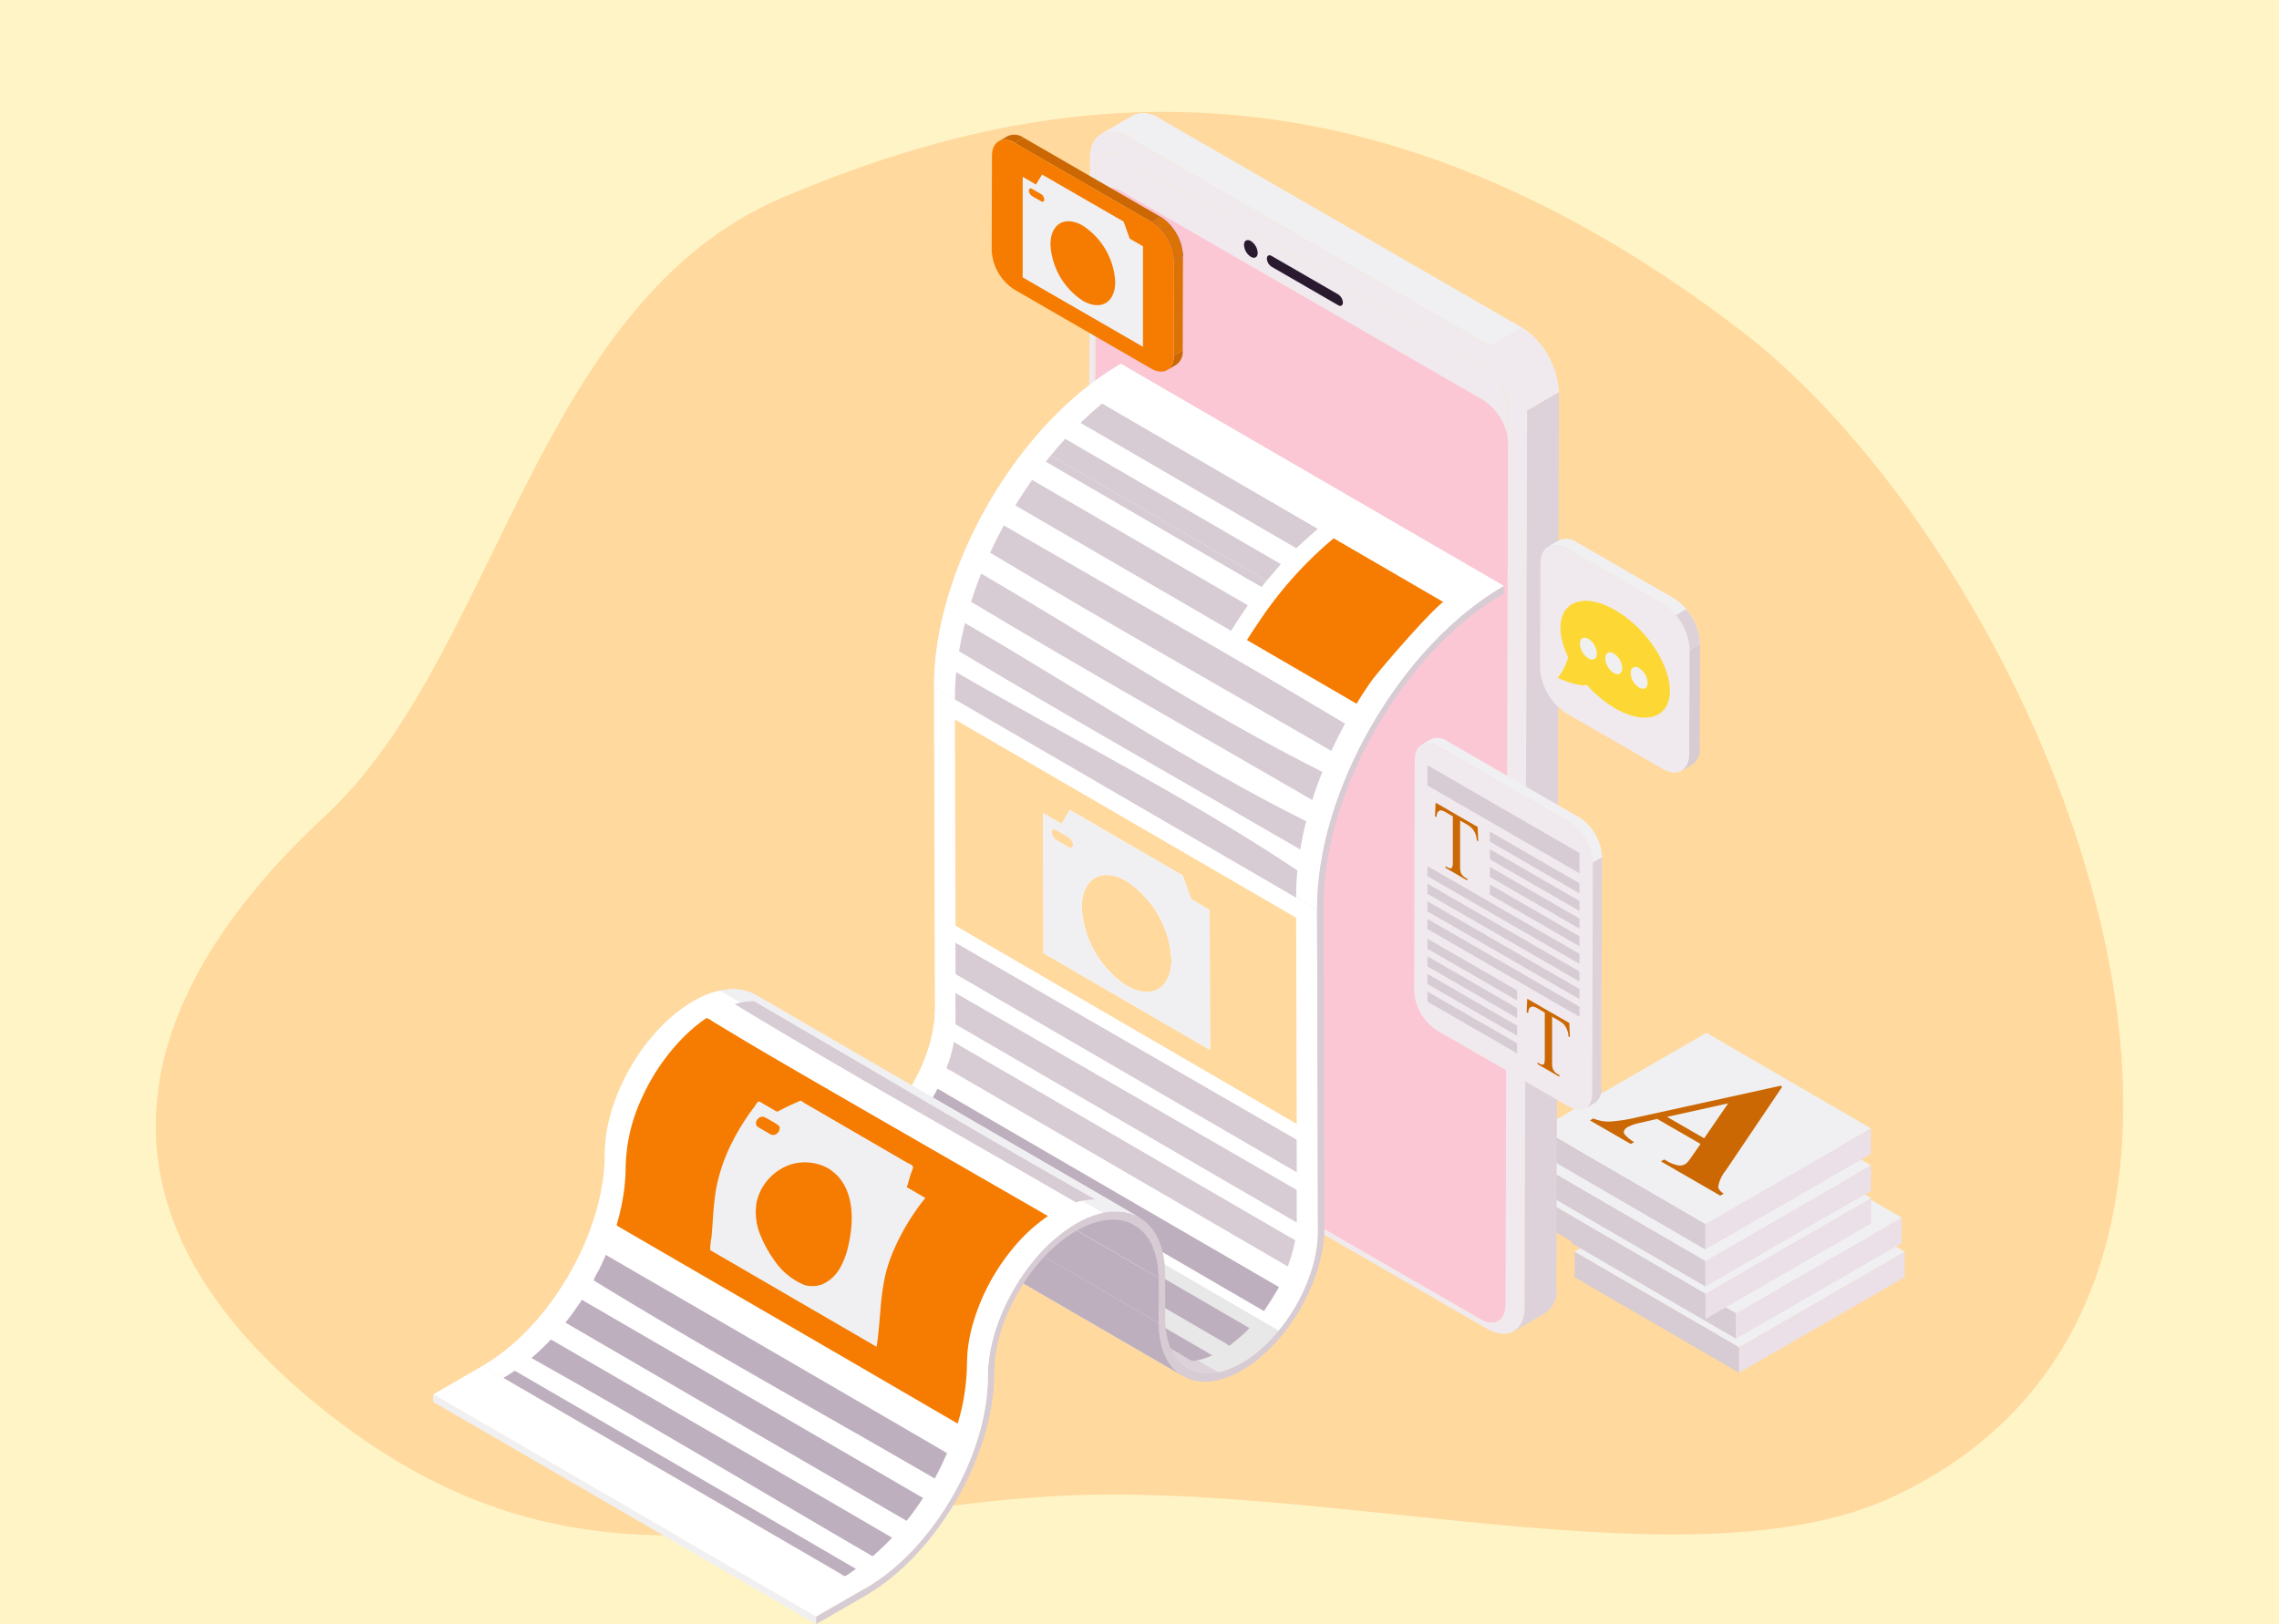 <svg xmlns="http://www.w3.org/2000/svg" xmlns:xlink="http://www.w3.org/1999/xlink" width="296" height="211" viewBox="0 0 296 211">
  <defs>
    <clipPath id="clip-path">
      <rect id="Rectángulo_38358" data-name="Rectángulo 38358" width="191.14" height="196.298" fill="none"/>
    </clipPath>
    <clipPath id="clip-path-2">
      <rect id="Rectángulo_38338" data-name="Rectángulo 38338" width="191.141" height="196.298" fill="none"/>
    </clipPath>
    <clipPath id="clip-path-3">
      <path id="Trazado_157218" data-name="Trazado 157218" d="M225.872,246.686a3.411,3.411,0,0,1-1.419,3.123L228.6,247.4a3.406,3.406,0,0,0,1.419-3.122Z" transform="translate(-224.453 -244.278)" fill="none"/>
    </clipPath>
    <clipPath id="clip-path-4">
      <rect id="Rectángulo_38339" data-name="Rectángulo 38339" width="5.563" height="5.53" fill="none"/>
    </clipPath>
    <clipPath id="clip-path-6">
      <path id="Trazado_157222" data-name="Trazado 157222" d="M144.133,0a2.518,2.518,0,0,0-1.279.329l-4.143,2.408a3.433,3.433,0,0,1,3.463.34L146.318.668A4.438,4.438,0,0,0,144.133,0Z" transform="translate(-138.711 0)" fill="none"/>
    </clipPath>
    <clipPath id="clip-path-8">
      <path id="Trazado_157224" data-name="Trazado 157224" d="M137.491,17.76,137.159,129.7a7.227,7.227,0,0,0,2.527,5.1,4.923,4.923,0,0,0,.709.5l47.044,27.161c1.252.723,2.341.535,2.884-.349a2.828,2.828,0,0,0,.371-1.507l.329-111.945a5.352,5.352,0,0,0-.214-1.466,7.2,7.2,0,0,0-3.019-4.133L140.747,15.905a2.956,2.956,0,0,0-1.456-.445c-1.064,0-1.8.842-1.8,2.3" transform="translate(-137.159 -15.46)" fill="none"/>
    </clipPath>
    <linearGradient id="linear-gradient" x1="-0.231" y1="2.001" x2="-0.227" y2="2.001" gradientUnits="objectBoundingBox">
      <stop offset="0" stop-color="#9796f0"/>
      <stop offset="0.169" stop-color="#9f9aed"/>
      <stop offset="0.442" stop-color="#b7a6e6"/>
      <stop offset="0.785" stop-color="#deb9db"/>
      <stop offset="1" stop-color="#fbc7d4"/>
    </linearGradient>
    <clipPath id="clip-path-11">
      <path id="Trazado_157235" data-name="Trazado 157235" d="M74.326,212.119l49.756,28.869c-1.931-1.122-3.131-3.507-3.14-6.893l-49.755-28.87c.01,3.386,1.209,5.77,3.139,6.893" transform="translate(-71.187 -205.226)" fill="none"/>
    </clipPath>
    <clipPath id="clip-path-13">
      <path id="Trazado_157239" data-name="Trazado 157239" d="M69.291,191.737l49.755,28.869c-.009-3.359-1.2-5.727-3.118-6.841L66.173,184.9c1.918,1.114,3.109,3.481,3.118,6.841" transform="translate(-66.173 -184.896)" fill="none"/>
    </clipPath>
    <clipPath id="clip-path-15">
      <path id="Trazado_157244" data-name="Trazado 157244" d="M104.056,94.109l49.755,28.87c-.043-15.428,10.846-34.286,24.27-42.037L128.326,52.073c-13.423,7.75-24.313,26.608-24.27,42.036" transform="translate(-104.056 -52.073)" fill="none"/>
    </clipPath>
    <clipPath id="clip-path-17">
      <path id="Trazado_157253" data-name="Trazado 157253" d="M37.632,183.6c-6.351,3.666-11.5,12.581-11.476,19.875.028,10.092-7.092,22.424-15.874,27.495l49.754,28.87c8.782-5.07,15.9-17.4,15.874-27.494-.021-7.295,5.126-16.21,11.476-19.876,3.2-1.844,6.094-2.013,8.188-.8L45.82,182.8a5.962,5.962,0,0,0-3.032-.778,10.462,10.462,0,0,0-5.155,1.574" transform="translate(-10.282 -182.022)" fill="none"/>
    </clipPath>
    <clipPath id="clip-path-19">
      <path id="Trazado_157288" data-name="Trazado 157288" d="M240.25,203.279a2.1,2.1,0,0,1-.874,1.923l1.192-.692a2.1,2.1,0,0,0,.874-1.924Z" transform="translate(-239.376 -202.586)" fill="none"/>
    </clipPath>
    <clipPath id="clip-path-21">
      <path id="Trazado_157291" data-name="Trazado 157291" d="M206.527,130.025l-1.192.693a2.114,2.114,0,0,1,2.133.209l1.192-.693a2.727,2.727,0,0,0-1.345-.411,1.55,1.55,0,0,0-.788.2" transform="translate(-205.335 -129.822)" fill="none"/>
    </clipPath>
    <clipPath id="clip-path-23">
      <path id="Trazado_157297" data-name="Trazado 157297" d="M236.13,146.983a6.584,6.584,0,0,1,2.989,5.176l1.192-.693a6.587,6.587,0,0,0-2.989-5.176Z" transform="translate(-236.13 -146.29)" fill="none"/>
    </clipPath>
    <clipPath id="clip-path-25">
      <path id="Trazado_157316" data-name="Trazado 157316" d="M260.33,132.655a2.4,2.4,0,0,1-1,2.2l1.362-.792a2.4,2.4,0,0,0,1-2.2Z" transform="translate(-259.33 -131.864)" fill="none"/>
    </clipPath>
    <clipPath id="clip-path-27">
      <path id="Trazado_157319" data-name="Trazado 157319" d="M232.988,88.7l-1.361.792a2.416,2.416,0,0,1,2.437.238l1.361-.791a3.12,3.12,0,0,0-1.536-.47,1.771,1.771,0,0,0-.9.231" transform="translate(-231.627 -88.469)" fill="none"/>
    </clipPath>
    <clipPath id="clip-path-29">
      <path id="Trazado_157325" data-name="Trazado 157325" d="M255.543,101.575a7.527,7.527,0,0,1,3.414,5.914l1.362-.792a7.526,7.526,0,0,0-3.415-5.914Z" transform="translate(-255.543 -100.783)" fill="none"/>
    </clipPath>
  </defs>
  <g id="Grupo_143419" data-name="Grupo 143419" transform="translate(-598.5 -407)">
    <g id="Grupo_143418" data-name="Grupo 143418">
      <rect id="Rectángulo_38198" data-name="Rectángulo 38198" width="296" height="211" transform="translate(598.5 407)" fill="#fff4c6"/>
      <g id="freepik--background-simple--inject-80" transform="translate(618.733 421.535)">
        <path id="Trazado_127996" data-name="Trazado 127996" d="M6184.252,14411.42c5.542-38.746-21.26-90.154-49.061-111.395-50.175-38.351-91.885-30.933-124.278-17.2s-37.047,59.6-59.442,80.343-35.112,48.654-1.154,76.436,61.367,13.669,96.879,11.9,82.619,12.109,108.063.054C6173.051,14443.188,6181.818,14428.543,6184.252,14411.42Z" transform="translate(-5929.451 -14271.717)" fill="#ffd99d"/>
      </g>
    </g>
    <g id="Grupo_142237" data-name="Grupo 142237" transform="translate(654.746 421.702)">
      <g id="Grupo_142236" data-name="Grupo 142236" clip-path="url(#clip-path)">
        <path id="Trazado_157193" data-name="Trazado 157193" d="M237.132,236.559v3.328L258.5,252.3v-3.327Z" transform="translate(-88.865 -88.651)" fill="#d7cbd4"/>
        <path id="Trazado_157194" data-name="Trazado 157194" d="M271.306,248.977V252.3l21.506-12.417v-3.327Z" transform="translate(-101.672 -88.651)" fill="#ebe0e7"/>
        <path id="Trazado_157195" data-name="Trazado 157195" d="M237.132,229.117,258.5,241.535l21.506-12.417L258.639,216.7Z" transform="translate(-88.865 -81.209)" fill="#f0f0f2"/>
        <path id="Trazado_157196" data-name="Trazado 157196" d="M236.5,229.486v3.327l21.367,12.417V241.9Z" transform="translate(-88.628 -86)" fill="#d7cbd4"/>
        <path id="Trazado_157197" data-name="Trazado 157197" d="M270.672,241.9v3.328l21.507-12.417v-3.327Z" transform="translate(-101.434 -86)" fill="#ebe0e7"/>
        <path id="Trazado_157198" data-name="Trazado 157198" d="M236.5,222.044l21.367,12.416,21.507-12.416-21.367-12.417Z" transform="translate(-88.628 -78.558)" fill="#f0f0f2"/>
        <path id="Trazado_157199" data-name="Trazado 157199" d="M230.128,225.4v3.328L251.5,241.147V237.82Z" transform="translate(-86.241 -84.47)" fill="#d7cbd4"/>
        <path id="Trazado_157200" data-name="Trazado 157200" d="M264.3,237.82v3.327l21.507-12.416V225.4Z" transform="translate(-99.047 -84.47)" fill="#ebe0e7"/>
        <path id="Trazado_157201" data-name="Trazado 157201" d="M230.128,217.961,251.5,230.378,273,217.961l-21.367-12.417Z" transform="translate(-86.241 -77.028)" fill="#f0f0f2"/>
        <path id="Trazado_157202" data-name="Trazado 157202" d="M230.128,218.623v3.328L251.5,234.367V231.04Z" transform="translate(-86.241 -81.929)" fill="#d7cbd4"/>
        <path id="Trazado_157203" data-name="Trazado 157203" d="M264.3,231.04v3.327l21.507-12.417v-3.328Z" transform="translate(-99.047 -81.929)" fill="#ebe0e7"/>
        <path id="Trazado_157204" data-name="Trazado 157204" d="M230.128,211.18,251.5,223.6,273,211.18l-21.367-12.417Z" transform="translate(-86.241 -74.487)" fill="#f0f0f2"/>
        <path id="Trazado_157205" data-name="Trazado 157205" d="M230.128,210.948v3.328L251.5,226.693v-3.327Z" transform="translate(-86.241 -79.053)" fill="#d7cbd4"/>
        <path id="Trazado_157206" data-name="Trazado 157206" d="M264.3,223.365v3.328l21.507-12.417v-3.328Z" transform="translate(-99.047 -79.053)" fill="#ebe0e7"/>
        <path id="Trazado_157207" data-name="Trazado 157207" d="M230.128,203.506,251.5,215.923,273,203.506l-21.367-12.417Z" transform="translate(-86.241 -71.611)" fill="#f0f0f2"/>
        <g id="Grupo_142164" data-name="Grupo 142164">
          <g id="Grupo_142163" data-name="Grupo 142163" clip-path="url(#clip-path-2)">
            <path id="Trazado_157208" data-name="Trazado 157208" d="M254.686,209.654l-5.63-3.251-2.222.509a6.241,6.241,0,0,0-1.61.55q-.671.386-.447.882a4.42,4.42,0,0,0,1.281,1.065l-.435.251-5.3-3.061.435-.251a5.151,5.151,0,0,0,2.122.4,21.584,21.584,0,0,0,3.767-.6l18.421-4.052.223.129-7.324,10.866a4.489,4.489,0,0,0-.987,2.131q.035.441.705.9l-.435.251-7.711-4.452.435-.251.318.183a4.2,4.2,0,0,0,1.563.6,1.326,1.326,0,0,0,.8-.163,1.5,1.5,0,0,0,.364-.293,7.822,7.822,0,0,0,.529-.712Zm.47-.733,3.115-4.541-7.934,1.758Z" transform="translate(-90.06 -75.737)" fill="#cb6803"/>
            <path id="Trazado_157209" data-name="Trazado 157209" d="M227.053,60.356l4.144-2.408-.331,116.5-4.143,2.408Z" transform="translate(-84.964 -21.716)" fill="#ded2da"/>
            <path id="Trazado_157210" data-name="Trazado 157210" d="M187.618,35.679a7.132,7.132,0,0,1,3.234,5.6l-.33,116.5c0,2.059-1.466,2.891-3.256,1.856l-47.045-27.161a7.13,7.13,0,0,1-3.234-5.6l.33-116.5c.005-2.058,1.465-2.891,3.256-1.855Z" transform="translate(-51.336 -3.025)" fill="#f0eaee"/>
            <path id="Trazado_157211" data-name="Trazado 157211" d="M173.821,31.019l8.654,5c.335.194.609.036.609-.351a1.349,1.349,0,0,0-.609-1.054l-8.654-5c-.335-.193-.608-.036-.608.351a1.351,1.351,0,0,0,.608,1.054" transform="translate(-64.912 -11.067)" fill="#2a1a30"/>
            <path id="Trazado_157212" data-name="Trazado 157212" d="M168.46,27.01a1.961,1.961,0,0,0,.887,1.537c.49.282.888.054.888-.512a1.959,1.959,0,0,0-.888-1.537c-.49-.283-.887-.054-.887.511" transform="translate(-63.13 -9.885)" fill="#2a1a30"/>
            <path id="Trazado_157213" data-name="Trazado 157213" d="M148.394,1.069,195.439,28.23a7.722,7.722,0,0,1,1.2.867,10.789,10.789,0,0,1,2.09,2.516l-4.143,2.407A10.84,10.84,0,0,0,192.5,31.5a7.727,7.727,0,0,0-1.2-.867L144.25,3.477Z" transform="translate(-54.058 -0.401)" fill="#f0f0f2"/>
            <path id="Trazado_157214" data-name="Trazado 157214" d="M219.492,46.918l4.144-2.408a10.693,10.693,0,0,1,4.852,8.4l-4.144,2.407a10.691,10.691,0,0,0-4.851-8.4" transform="translate(-82.255 -16.68)" fill="#f0eaee"/>
            <path id="Trazado_157215" data-name="Trazado 157215" d="M228.6,247.4l-4.143,2.408a3.409,3.409,0,0,0,1.419-3.122l4.144-2.408a3.408,3.408,0,0,1-1.42,3.122" transform="translate(-84.114 -91.544)" fill="#ded2da"/>
            <path id="Trazado_157216" data-name="Trazado 157216" d="M228.6,247.4l-4.143,2.408a3.407,3.407,0,0,0,1.419-3.122l4.144-2.408a3.408,3.408,0,0,1-1.42,3.122" transform="translate(-84.114 -91.543)" fill="#ded2da"/>
          </g>
        </g>
        <g id="Grupo_142169" data-name="Grupo 142169" transform="translate(140.339 152.735)">
          <g id="Grupo_142168" data-name="Grupo 142168" clip-path="url(#clip-path-3)">
            <g id="Grupo_142167" data-name="Grupo 142167" transform="translate(-0.001 0.001)" opacity="0.2" style="mix-blend-mode: multiply;isolation: isolate">
              <g id="Grupo_142166" data-name="Grupo 142166">
                <g id="Grupo_142165" data-name="Grupo 142165" clip-path="url(#clip-path-4)">
                  <path id="Trazado_157217" data-name="Trazado 157217" d="M225.872,246.687l4.144-2.408a3.408,3.408,0,0,1-1.42,3.122l-4.143,2.408a3.407,3.407,0,0,0,1.419-3.122" transform="translate(-224.452 -244.279)" fill="#ded2da"/>
                </g>
              </g>
            </g>
          </g>
        </g>
        <g id="Grupo_142171" data-name="Grupo 142171">
          <g id="Grupo_142170" data-name="Grupo 142170" clip-path="url(#clip-path-2)">
            <path id="Trazado_157219" data-name="Trazado 157219" d="M138.711,2.737,142.855.329a3.435,3.435,0,0,1,3.463.34l-4.143,2.408a3.436,3.436,0,0,0-3.464-.34" transform="translate(-51.982 0)" fill="#f0f0f2"/>
          </g>
        </g>
        <g id="Grupo_142173" data-name="Grupo 142173" transform="translate(86.729 0)">
          <g id="Grupo_142172" data-name="Grupo 142172" clip-path="url(#clip-path-6)">
            <path id="Trazado_157220" data-name="Trazado 157220" d="M138.711,2.737,142.855.329a2.73,2.73,0,0,1,1.938-.261l-4.143,2.407a2.732,2.732,0,0,0-1.938.261" transform="translate(-138.711 0)" fill="#f0f0f2"/>
            <path id="Trazado_157221" data-name="Trazado 157221" d="M141.81,2.516,145.953.109a5.021,5.021,0,0,1,1.526.6l-4.143,2.408a5.052,5.052,0,0,0-1.526-.6" transform="translate(-139.872 -0.041)" fill="#f0f0f2"/>
          </g>
        </g>
        <g id="Grupo_142175" data-name="Grupo 142175">
          <g id="Grupo_142174" data-name="Grupo 142174" clip-path="url(#clip-path-2)">
            <path id="Trazado_157223" data-name="Trazado 157223" d="M135.912,123.8a10.693,10.693,0,0,0,4.851,8.4l47.045,27.161c1.422.822,2.7.86,3.6.255a3.059,3.059,0,0,0,1.209-2.108,5.562,5.562,0,0,0,.076-.93l.33-116.5a8.039,8.039,0,0,0-.284-2.071,10.832,10.832,0,0,0-4.567-6.332L141.125,4.52a5.423,5.423,0,0,0-1.108-.494,2.962,2.962,0,0,0-2.21.077,2.768,2.768,0,0,0-1.4,1.877,5.26,5.26,0,0,0-.161,1.322Zm.672,1.489.33-116.5a3.5,3.5,0,0,1,.107-.882,1.849,1.849,0,0,1,.937-1.252,1.982,1.982,0,0,1,1.474-.051,3.614,3.614,0,0,1,.738.329L187.214,34.1a7.226,7.226,0,0,1,3.046,4.222,5.378,5.378,0,0,1,.189,1.381l-.33,116.5a3.774,3.774,0,0,1-.051.62,2.04,2.04,0,0,1-.807,1.4,2.229,2.229,0,0,1-2.4-.169L139.819,130.9a7.13,7.13,0,0,1-3.234-5.6" transform="translate(-50.933 -1.443)" fill="#f0eaee"/>
          </g>
        </g>
        <g id="Grupo_142177" data-name="Grupo 142177" transform="translate(85.759 9.666)">
          <g id="Grupo_142176" data-name="Grupo 142176" clip-path="url(#clip-path-8)">
            <rect id="Rectángulo_38342" data-name="Rectángulo 38342" width="154.067" height="75.103" transform="translate(-21.588 144.506) rotate(-81.506)" fill="url(#linear-gradient)"/>
          </g>
        </g>
        <g id="Grupo_142179" data-name="Grupo 142179">
          <g id="Grupo_142178" data-name="Grupo 142178" clip-path="url(#clip-path-2)">
            <path id="Trazado_157225" data-name="Trazado 157225" d="M126.911,232.817l-49.755-28.87c1.8,1.049,4.3.9,7.055-.686,5.467-3.157,9.9-10.837,9.884-17.122l49.754,28.87c.018,6.286-4.417,13.966-9.884,17.122-2.752,1.589-5.25,1.734-7.054.686" transform="translate(-28.914 -69.756)" fill="#f0f0f2"/>
          </g>
        </g>
        <g id="Grupo_142181" data-name="Grupo 142181" transform="translate(48.241 116.383)">
          <g id="Grupo_142239" data-name="Grupo 142239">
            <path id="Trazado_157226" data-name="Trazado 157226" d="M126.911,243.491l-49.755-28.87a5.6,5.6,0,0,0,4.045.515l49.755,28.87a5.6,5.6,0,0,1-4.045-.515" transform="translate(-77.155 -196.813)" fill="#ded2da"/>
            <path id="Trazado_157227" data-name="Trazado 157227" d="M133.38,241.072,83.625,212.2a10.334,10.334,0,0,0,3.009-1.2,18.041,18.041,0,0,0,4.808-4.211l21.781,12.639L141.2,235.66a18.048,18.048,0,0,1-4.807,4.211,10.335,10.335,0,0,1-3.009,1.2" transform="translate(-79.58 -193.878)" fill="#e8e8e8"/>
            <path id="Trazado_157228" data-name="Trazado 157228" d="M147.832,249.956a9.031,9.031,0,0,0,.464,2.17c.1.289.121.429.359.567l1.557.9,2.154,1.252c.5.288.99.635,1.511.877a.959.959,0,0,0,.657-.005,9.078,9.078,0,0,0,2.073-.667l-7.672-4.459-1.1-.64" transform="translate(-103.641 -210.054)" fill="#beafbe"/>
            <path id="Trazado_157229" data-name="Trazado 157229" d="M147.731,243.514l4.453,2.588,6.091,3.54c.108.062.383.3.513.3s.375-.269.473-.343c.241-.183.473-.373.7-.568a17.912,17.912,0,0,0,1.431-1.35l-4.633-2.692-7.347-4.269-1.7-.987q0,1.892.011,3.783" transform="translate(-103.599 -206.223)" fill="#beafbe"/>
            <path id="Trazado_157230" data-name="Trazado 157230" d="M145.881,227.921l-49.755-28.87c3.037-3.705,5.09-8.632,5.077-12.911l49.755,28.87c.012,4.28-2.04,9.207-5.077,12.911" transform="translate(-84.264 -186.139)" fill="#fff"/>
            <path id="Trazado_157231" data-name="Trazado 157231" d="M103.774,203.856l2.417,1.4,5.8,3.369,6.965,4.048,6.027,3.5,2.876,1.671.031.018a5.9,5.9,0,0,1,2.255,2.394,7.978,7.978,0,0,1,.417.91c.133.345.188.746.339,1.079.076.165.016.089.128.183a5.422,5.422,0,0,0,.782.455l1.448.841,8.716,5.066,3.591,2.087.988.573c.043.025.155.121.206.121.007,0,.018.015.024.014.1-.016.34-.473.388-.542.129-.188.256-.378.38-.568q.355-.545.68-1.11c.064-.111.545-.8.491-.9-.008-.013-.039-.014-.047-.027-.044-.074-.256-.149-.329-.191l-1.5-.873-5.785-3.362-8.222-4.778-9.251-5.376-8.779-5.1-6.815-3.96-2.24-1.3a11.277,11.277,0,0,0-1.191-.692,1.375,1.375,0,0,1-.152-.089q-.3.578-.632,1.138" transform="translate(-87.13 -192.352)" fill="#beafbe"/>
          </g>
        </g>
        <g id="Grupo_142183" data-name="Grupo 142183">
          <g id="Grupo_142182" data-name="Grupo 142182" clip-path="url(#clip-path-2)">
            <path id="Trazado_157233" data-name="Trazado 157233" d="M124.082,240.988l-49.755-28.87c-1.931-1.122-3.13-3.507-3.14-6.893l49.755,28.87c.009,3.386,1.209,5.77,3.14,6.893" transform="translate(-26.677 -76.908)" fill="#f0f0f2"/>
          </g>
        </g>
        <g id="Grupo_142185" data-name="Grupo 142185" transform="translate(44.51 128.318)">
          <g id="Grupo_142184" data-name="Grupo 142184" clip-path="url(#clip-path-11)">
            <path id="Trazado_157234" data-name="Trazado 157234" d="M124.082,240.988l-49.755-28.87c-1.931-1.122-3.13-3.507-3.14-6.893l49.755,28.87c.009,3.386,1.209,5.77,3.14,6.893" transform="translate(-71.187 -205.226)" fill="#beafbe"/>
          </g>
        </g>
        <g id="Grupo_142187" data-name="Grupo 142187">
          <g id="Grupo_142186" data-name="Grupo 142186" clip-path="url(#clip-path-2)">
            <path id="Trazado_157236" data-name="Trazado 157236" d="M120.932,230.578l-49.755-28.87-.016-5.87,49.755,28.87Z" transform="translate(-26.668 -73.39)" fill="#beafbe"/>
            <path id="Trazado_157237" data-name="Trazado 157237" d="M66.174,184.9l49.755,28.87c1.918,1.114,3.109,3.481,3.118,6.841l-49.755-28.87c-.01-3.36-1.2-5.727-3.118-6.841" transform="translate(-24.799 -69.29)" fill="#f0f0f2"/>
          </g>
        </g>
        <g id="Grupo_142189" data-name="Grupo 142189" transform="translate(41.375 115.606)">
          <g id="Grupo_142188" data-name="Grupo 142188" clip-path="url(#clip-path-13)">
            <path id="Trazado_157238" data-name="Trazado 157238" d="M119.046,220.607l-6.226-3.618L69.291,191.737c-.009-3.36-1.2-5.727-3.118-6.841l49.755,28.87c1.918,1.114,3.109,3.481,3.118,6.841" transform="translate(-66.173 -184.896)" fill="#beafbe"/>
          </g>
        </g>
        <g id="Grupo_142191" data-name="Grupo 142191">
          <g id="Grupo_142190" data-name="Grupo 142190" clip-path="url(#clip-path-2)">
            <path id="Trazado_157240" data-name="Trazado 157240" d="M153.93,189.962l-49.755-28.87-.119-41.789,49.756,28.87Z" transform="translate(-38.995 -44.709)" fill="#fff"/>
            <path id="Trazado_157241" data-name="Trazado 157241" d="M153.812,122.979l-49.755-28.87c-.044-15.428,10.846-34.286,24.27-42.036l49.755,28.87c-13.424,7.75-24.313,26.608-24.27,42.036" transform="translate(-38.995 -19.514)" fill="#f0f0f2"/>
          </g>
        </g>
        <g id="Grupo_142193" data-name="Grupo 142193" transform="translate(65.061 32.559)">
          <g id="Grupo_142192" data-name="Grupo 142192" clip-path="url(#clip-path-15)">
            <path id="Trazado_157242" data-name="Trazado 157242" d="M153.812,129.176l-49.755-28.87c-.03-10.5,5.009-22.6,12.466-31.7l49.755,28.87c-7.457,9.1-12.5,21.191-12.466,31.7" transform="translate(-104.056 -58.271)" fill="#fff"/>
            <path id="Trazado_157243" data-name="Trazado 157243" d="M173.748,91.283l-49.755-28.87a44.31,44.31,0,0,1,11.8-10.341l49.755,28.87a44.3,44.3,0,0,0-11.8,10.341" transform="translate(-111.527 -52.073)" fill="#fff"/>
          </g>
        </g>
        <g id="Grupo_142195" data-name="Grupo 142195">
          <g id="Grupo_142194" data-name="Grupo 142194" clip-path="url(#clip-path-2)">
            <path id="Trazado_157245" data-name="Trazado 157245" d="M49.755,292.883,0,264.013,6.429,260.3l49.754,28.87Z" transform="translate(0 -97.548)" fill="#fff"/>
            <path id="Trazado_157246" data-name="Trazado 157246" d="M49.758,296.071,0,267.2l0-.963,49.755,28.87Z" transform="translate(0 -99.773)" fill="#f0f0f2"/>
            <path id="Trazado_157247" data-name="Trazado 157247" d="M168.907,98.246l0,.96c-12.965,7.485-23.476,25.7-23.434,40.592l.118,41.789c.019,6.816-4.79,15.143-10.719,18.566s-10.77.667-10.789-6.148l-.016-5.87c-.019-6.764-4.825-9.5-10.711-6.1s-10.664,11.67-10.644,18.433c.03,10.622-7.462,23.6-16.707,28.94l-6.428,3.711,0-.963L86,228.441c8.782-5.07,15.9-17.4,15.874-27.494-.021-7.295,5.126-16.21,11.477-19.876s11.528-.713,11.549,6.581l.017,5.87c.018,6.286,4.481,8.829,9.951,5.671s9.9-10.837,9.884-17.122l-.119-41.789c-.043-15.428,10.846-34.286,24.27-42.036" transform="translate(-29.821 -36.818)" fill="#d7cbd4"/>
            <path id="Trazado_157248" data-name="Trazado 157248" d="M45.82,182.8l49.755,28.87c-2.095-1.217-4.993-1.049-8.188.8-6.351,3.666-11.5,12.581-11.476,19.875.028,10.092-7.092,22.425-15.874,27.495l-49.755-28.87c8.782-5.071,15.9-17.4,15.874-27.495-.021-7.294,5.126-16.209,11.476-19.875,3.2-1.844,6.094-2.013,8.188-.8" transform="translate(-3.853 -68.213)" fill="#f0f0f2"/>
          </g>
        </g>
        <g id="Grupo_142197" data-name="Grupo 142197" transform="translate(6.429 113.809)">
          <g id="Grupo_142196" data-name="Grupo 142196" clip-path="url(#clip-path-17)">
            <path id="Trazado_157249" data-name="Trazado 157249" d="M60.036,285.118l-49.755-28.87A28.982,28.982,0,0,0,18,249.484l49.755,28.87a28.992,28.992,0,0,1-7.722,6.764" transform="translate(-10.282 -207.303)" fill="#fff"/>
            <path id="Trazado_157250" data-name="Trazado 157250" d="M72.386,256.947l-49.755-28.87c4.877-5.949,8.171-13.859,8.152-20.73-.014-4.966,2.367-10.684,5.892-14.985l49.755,28.87c-3.525,4.3-5.907,10.018-5.892,14.984.019,6.871-3.275,14.781-8.152,20.73" transform="translate(-14.91 -185.897)" fill="#fff"/>
            <path id="Trazado_157251" data-name="Trazado 157251" d="M94.849,217.465,45.094,188.6a20.953,20.953,0,0,1,5.584-4.892,11.987,11.987,0,0,1,3.493-1.394l49.755,28.87a11.988,11.988,0,0,0-3.493,1.394,20.952,20.952,0,0,0-5.584,4.892" transform="translate(-23.328 -182.13)" fill="#fff"/>
            <path id="Trazado_157252" data-name="Trazado 157252" d="M109.367,211.071,59.612,182.2a6.5,6.5,0,0,1,4.694.6l49.755,28.87a6.506,6.506,0,0,0-4.694-.6" transform="translate(-28.768 -182.022)" fill="#f0f0f2"/>
          </g>
        </g>
        <g id="Grupo_142199" data-name="Grupo 142199">
          <g id="Grupo_142198" data-name="Grupo 142198" clip-path="url(#clip-path-2)">
            <path id="Trazado_157254" data-name="Trazado 157254" d="M151.007,222.165q.286-.772.513-1.563c.08-.281.153-.563.221-.847.033-.14.066-.28.1-.421.02-.094.156-.488.109-.565-.013-.022-.061-.026-.079-.046a2.826,2.826,0,0,0-.623-.362l-2.881-1.674-10.43-6.061-13.1-7.611-11.5-6.681-3.814-2.217-1.191-.692a2.465,2.465,0,0,0-.624-.363.323.323,0,0,1-.078-.046,19.459,19.459,0,0,1-.673,2.631c-.061.184-.328.638-.226.788.086.125.41.238.538.313l2.775,1.613,10.344,6.011,13.215,7.679,11.6,6.741,5.724,3.326.079.046" transform="translate(-39.99 -72.333)" fill="#d7cbd4"/>
            <path id="Trazado_157255" data-name="Trazado 157255" d="M142.34,226.95Z" transform="translate(-53.342 -85.05)" fill="#d7cbd4"/>
            <path id="Trazado_157256" data-name="Trazado 157256" d="M152.727,151.753,108.41,126l.076,26.779L152.8,178.533Zm-32.866-13.6,2.39,1.389,1.09-1.8L138,146.26l1.107,3.081,2.39,1.389.052,18.2-21.636-12.573Z" transform="translate(-40.627 -47.218)" fill="#ffd99d"/>
            <path id="Trazado_157257" data-name="Trazado 157257" d="M152.835,208.4l-44.314-25.588.008,4.072,44.315,25.753Z" transform="translate(-40.668 -68.508)" fill="#d7cbd4"/>
            <path id="Trazado_157258" data-name="Trazado 157258" d="M152.835,197.967l-44.314-25.588.008,4.072L152.844,202.2Z" transform="translate(-40.668 -64.599)" fill="#d7cbd4"/>
            <path id="Trazado_157259" data-name="Trazado 157259" d="M130.717,149.843l-1.651-.959c-.306-.178-.558-.031-.556.327a1.258,1.258,0,0,0,.56.977l1.651.959c.306.178.555.029.554-.328a1.248,1.248,0,0,0-.558-.975" transform="translate(-48.159 -55.766)" fill="#ffd99d"/>
            <path id="Trazado_157260" data-name="Trazado 157260" d="M140.557,159.1c-3.216-1.869-5.812-.341-5.8,3.413A13.048,13.048,0,0,0,140.6,172.7c3.216,1.869,5.815.34,5.8-3.414a13.051,13.051,0,0,0-5.843-10.18" transform="translate(-50.5 -59.324)" fill="#ffd99d"/>
            <path id="Trazado_157261" data-name="Trazado 157261" d="M148.359,157.768l-2.39-1.389-1.107-3.081L130.2,144.78l-1.09,1.8-2.39-1.389.051,18.2,21.636,12.573Zm-18.307-8.132-1.651-.959a1.259,1.259,0,0,1-.56-.976c0-.358.25-.505.556-.327l1.65.959a1.248,1.248,0,0,1,.558.975c0,.358-.248.506-.554.328m7.534,17.991a13.048,13.048,0,0,1-5.84-10.181c-.011-3.754,2.586-5.282,5.8-3.413a13.051,13.051,0,0,1,5.843,10.18c.011,3.754-2.588,5.283-5.8,3.414" transform="translate(-47.49 -54.256)" fill="#f0f0f2"/>
            <path id="Trazado_157262" data-name="Trazado 157262" d="M180.331,88.336a50.8,50.8,0,0,0-9.534,10.59c-.593.865-1.165,1.745-1.731,2.628l8.947,5.2,4.474,2.6.542.315c.138.081.2.166.316.086.091-.062.175-.285.231-.374q.171-.274.345-.545c.381-.6.775-1.184,1.175-1.769.883-1.291,7.433-8.884,9.459-10.465q-7.111-4.133-14.223-8.265" transform="translate(-63.357 -33.104)" fill="#f57c00"/>
            <path id="Trazado_157263" data-name="Trazado 157263" d="M151.148,92.5,123.136,76.221c-.044.063-.09.124-.134.188q-.392.559-.771,1.13c-.068.1-.138.2-.205.3l-.1.158q-.477.731-.935,1.474l-.034.058,28.014,16.28c.632-1.008,1.515-2.326,2.18-3.313" transform="translate(-45.327 -28.564)" fill="#d7cbd4"/>
            <path id="Trazado_157264" data-name="Trazado 157264" d="M155.966,87.393,127.946,71.109c-.139.169-.278.338-.416.509-.083.1-.168.206-.251.311l28.014,16.28c.206-.254.435-.531.673-.815" transform="translate(-47.698 -26.648)" fill="#d7cbd4"/>
            <path id="Trazado_157265" data-name="Trazado 157265" d="M156.366,86.106c.612-.731,1.292-1.519,1.844-2.153L130.2,67.675l-.244.268q-.391.435-.775.88c-.14.164-.281.326-.42.491s-.276.338-.415.507Z" transform="translate(-48.097 -25.361)" fill="#d7cbd4"/>
            <path id="Trazado_157266" data-name="Trazado 157266" d="M165.312,76.62,137.3,60.342c-.106.087-.211.177-.316.266-.3.253-.6.508-.892.77-.158.141-.316.285-.473.429q-.42.385-.833.782l-.275.266,28.011,16.278c.816-.776,1.942-1.77,2.789-2.512" transform="translate(-50.408 -22.613)" fill="#d7cbd4"/>
            <path id="Trazado_157267" data-name="Trazado 157267" d="M160.09,114.84c.049-.106.1-.215.149-.322.026-.055.053-.109.079-.164q.251-.531.515-1.057l.1-.2.126-.246q.33-.649.675-1.291l.039-.07.011-.019c.01-.019.019-.038.03-.057-14.652-8.792-29.543-17.17-44.316-25.754-.011.021-.023.039-.033.059q-.416.768-.808,1.546c-.028.057-.057.113-.085.169-.054.109-.106.219-.16.328-.2.409-.4.82-.593,1.233-.032.069-.063.139-.1.209,14.651,8.79,29.542,17.167,44.313,25.752.018-.039.038-.078.056-.118" transform="translate(-43.366 -32.102)" fill="#d7cbd4"/>
            <path id="Trazado_157268" data-name="Trazado 157268" d="M152.726,144.5c0-.1.008-.206.011-.308,0-.023,0-.044,0-.067,0-.082,0-.163.009-.245,0-.108.009-.216.015-.324s.015-.245.023-.368c.013-.194.025-.389.041-.585,0-.041.005-.081.009-.122.007-.089.017-.179.024-.268s.016-.2.026-.3c-14.241-9.494-29.54-17.167-44.31-25.75-.014.147-.032.3-.045.442-.007.083-.015.166-.021.248h0c-.032.4-.055.8-.073,1.2-.005.113-.01.226-.014.34-.016.434-.026.867-.024,1.3l44.317,25.754c0-.31,0-.622.011-.935" transform="translate(-40.622 -43.531)" fill="#d7cbd4"/>
            <path id="Trazado_157269" data-name="Trazado 157269" d="M153.6,135.225c.052-.3.106-.607.165-.911.021-.111.044-.221.066-.332.028-.135.053-.271.081-.406,0-.016.006-.033.009-.049.048-.224.1-.449.151-.673.02-.088.039-.174.059-.262.057-.244.118-.49.179-.734.012-.051.023-.1.036-.153-15.311-7.655-29.541-17.167-44.311-25.751q-.048.185-.093.37-.137.554-.259,1.109c-.046.208-.091.416-.133.623-.079.385-.151.768-.218,1.152-.024.135-.05.271-.073.406,14.651,8.79,29.542,17.168,44.313,25.752.008-.046.019-.094.027-.14" transform="translate(-40.944 -39.706)" fill="#d7cbd4"/>
            <path id="Trazado_157270" data-name="Trazado 157270" d="M156.125,124.935c.063-.2.126-.4.193-.593.031-.094.065-.189.1-.284.083-.244.167-.49.254-.734.023-.067.049-.133.073-.2l.068-.184c.039-.108.078-.215.118-.323q.21-.566.433-1.13c.007-.018.013-.036.021-.054-15.312-7.656-29.543-17.168-44.315-25.753-.049.123-.094.246-.143.368-.16.41-.316.819-.465,1.23-.074.2-.144.406-.214.608q-.194.554-.375,1.11c-.037.115-.074.23-.11.346,14.651,8.79,29.541,17.167,44.311,25.751.017-.053.037-.106.054-.159" transform="translate(-41.882 -35.856)" fill="#d7cbd4"/>
            <path id="Trazado_157271" data-name="Trazado 157271" d="M102.162,207.018l-.028.037.028-.037" transform="translate(-38.275 -77.58)" fill="#d7cbd4"/>
            <path id="Trazado_157272" data-name="Trazado 157272" d="M102.983,205.787l-.031.048c.011-.016.022-.031.032-.048h0" transform="translate(-38.581 -77.119)" fill="#d7cbd4"/>
            <path id="Trazado_157273" data-name="Trazado 157273" d="M65.161,184.524c-.071,0-.141,0-.213,0-.087,0-.174,0-.262.01h-.028c-.111.007-.223.018-.335.031-.1.01-.191.019-.288.033-.118.017-.238.039-.358.061l-.206.04c-.038.008-.075.013-.113.022l-.024.006c-.062.014-.124.031-.187.046-.133.033-.267.068-.4.107l-.088.027q3.67,2.234,7.37,4.417,8.421,4.989,16.926,9.835c.054-.073.108-.146.162-.22.076-.1.151-.209.226-.316l.026-.038.033-.044.121-.179.136-.2c.028-.042.056-.083.083-.124l.112-.172.03-.048c-7.574-4.43-15.134-8.885-22.722-13.295" transform="translate(-23.481 -69.15)" fill="#d7cbd4"/>
            <path id="Trazado_157274" data-name="Trazado 157274" d="M102.423,206.539c.046-.067.091-.134.136-.2-.045.068-.091.136-.136.2" transform="translate(-38.383 -77.324)" fill="#d7cbd4"/>
            <path id="Trazado_157275" data-name="Trazado 157275" d="M102.21,206.946l-.032.045c.01-.016.021-.03.032-.045" transform="translate(-38.291 -77.553)" fill="#d7cbd4"/>
            <path id="Trazado_157276" data-name="Trazado 157276" d="M102.445,205.788c-.01.016-.021.031-.031.048l-.112.171-.083.124-.136.2c-.041.059-.081.12-.122.179l-.031.045-.027.037c-.075.106-.15.211-.226.316-.054.074-.107.148-.161.221,6.676,3.827,13.363,7.633,20.016,11.5.013,0,.025-.006.038-.01l.044-.012.029-.009.093-.028.08-.02c.1-.027.193-.051.29-.074l.118-.028.061-.014.031-.007.029-.007c.038-.008.073-.011.109-.019l.073-.013c.094-.018.191-.039.284-.053h.011c.038-.006.074-.009.111-.014.066-.009.132-.016.2-.024s.144-.019.214-.026l.052,0h0c.049,0,.1-.005.147-.008s.124-.008.186-.01c.042,0,.084-.006.126-.006h.1l.071,0c-7.232-4.087-14.413-8.259-21.583-12.452" transform="translate(-38.043 -77.119)" fill="#d7cbd4"/>
            <path id="Trazado_157277" data-name="Trazado 157277" d="M142.339,226.949h0" transform="translate(-53.341 -85.049)" fill="#d7cbd4"/>
            <path id="Trazado_157278" data-name="Trazado 157278" d="M77.663,266.292q.536-.983,1.012-2c.169-.359.336-.718.493-1.083.046-.106.091-.222.091-.222l-.268-.158-.677-.395-4.673-2.723q-4.672-2.721-9.347-5.437-9.384-5.453-18.773-10.9L34.95,237.241c-.306.715-.637,1.421-.986,2.116a5.832,5.832,0,0,0-.527,1.016c-.053.215-.144.132.107.286l.655.4q2.323,1.423,4.659,2.824,4.672,2.8,9.387,5.533c6.237,3.622,12.511,7.179,18.775,10.755q5.331,3.042,10.643,6.119" transform="translate(-12.508 -88.906)" fill="#beafbe"/>
            <path id="Trazado_157279" data-name="Trazado 157279" d="M64.743,283a30.711,30.711,0,0,0,2.537-2.413q-9.375-5.47-18.762-10.917t-18.773-10.9l-5.286-3.07-1.287-.748c-.257-.149-.254-.065-.445.133-.173.179-.346.358-.523.533-.571.563-1.159,1.112-1.77,1.631q8.714,4.88,17.328,9.933,8.627,5.033,17.225,10.112,4.873,2.862,9.757,5.706" transform="translate(-7.657 -95.514)" fill="#beafbe"/>
            <path id="Trazado_157280" data-name="Trazado 157280" d="M71.815,275.309q1.139-1.429,2.136-2.966-9.342-5.45-18.7-10.879T36.549,250.605l-5.286-3.07-1.287-.748c-.077-.045-.186-.149-.271-.158-.133-.013-.124.045-.219.189q-.186.283-.377.563-.762,1.115-1.605,2.176,8.631,5.035,17.271,10.052t17.282,10.032q4.88,2.832,9.758,5.667" transform="translate(-10.307 -92.424)" fill="#beafbe"/>
            <path id="Trazado_157281" data-name="Trazado 157281" d="M59.871,287.44c.181-.117.359-.24.537-.362q-9-5.251-18.016-10.484-8.945-5.2-17.891-10.386l-5.083-2.951L16.911,261.8l-.61-.355c-.244-.142-.268-.075-.491.071-.39.256-.783.507-1.187.741l4.488,2.608,10.747,6.246,12.866,7.478,11.064,6.429,3.544,2.06,1.064.618a2.137,2.137,0,0,0,.508.3c.241.045.754-.416.966-.552" transform="translate(-5.48 -97.947)" fill="#beafbe"/>
            <path id="Trazado_157282" data-name="Trazado 157282" d="M55.592,191.449q-2.48-1.476-4.947-2.972a3.66,3.66,0,0,0-.667-.4c-.174-.053-.041-.1-.241-.008a1.561,1.561,0,0,0-.217.149c-.34.238-.672.49-.995.75a21.619,21.619,0,0,0-1.753,1.588,27.128,27.128,0,0,0-5.387,7.914,22.209,22.209,0,0,0-2.076,9.012,25.333,25.333,0,0,1-.466,4.539c-.138.721-.3,1.441-.5,2.148-.052.189-.106.378-.158.568-.063.222-.074.146.073.3a1.433,1.433,0,0,0,.27.158l1.287.748q10.062,5.847,20.129,11.686,10.03,5.823,20.053,11.66l2.437,1.421A27.865,27.865,0,0,0,83.61,233.9c.043-1.074.035-2.136.18-3.2a21.086,21.086,0,0,1,.582-2.817,27.144,27.144,0,0,1,5.161-9.852,21.658,21.658,0,0,1,4.625-4.285c-4.824-2.8-31.963-18.363-38.567-22.295" transform="translate(-14.295 -70.458)" fill="#f57c00"/>
            <path id="Trazado_157283" data-name="Trazado 157283" d="M85.46,217.893a29.545,29.545,0,0,0-3.992,6.574A20.029,20.029,0,0,0,80.3,227.9a31.507,31.507,0,0,0-.608,4.293c-.146,1.66-.248,3.327-.514,4.974l-11.63-6.758-5.814-3.379-2.907-1.689-.743-.432-.271-.157c-.2-.118-.236-.084-.249-.3a11.355,11.355,0,0,1,.18-1.611c.189-2.1.237-4.228.618-6.311a22.357,22.357,0,0,1,1.993-5.806,29.323,29.323,0,0,1,2.954-4.744c.122-.16.332-.57.511-.654.142-.066-.092-.069.154-.011a1.517,1.517,0,0,1,.313.181l1.237.719.54.314c.245.143.323.053.561-.073.343-.181.688-.356,1.039-.524q.644-.308,1.3-.591c.081-.035.245-.145.328-.141.127.006.36.209.473.275l4.053,2.355,7.546,4.385,1.26.732.6.347a2.715,2.715,0,0,1,.663.385c.121.168-.186.792-.266,1.036-.094.291-.181.585-.263.88-.053.189-.106.378-.158.567-.014.053-.1.23-.076.278s.208.121.253.147l2.138,1.242-.054.069" transform="translate(-21.572 -76.897)" fill="#f0f0f2"/>
            <path id="Trazado_157284" data-name="Trazado 157284" d="M67.115,209.113c-.006.019-.012.038-.017.058a.705.705,0,0,0-.026.149v.011a.682.682,0,0,0,.014.158c0,.016.006.032.011.048s.014.039.022.058a.651.651,0,0,0,.109.178.686.686,0,0,0,.055.052c.064.043.249.153.875.516.647.376.835.484.906.519a.626.626,0,0,0,.3.034l.052-.006c.023,0,.045-.011.068-.016a.892.892,0,0,0,.13-.047c.025-.012.049-.026.074-.04a.823.823,0,0,0,.078-.051.836.836,0,0,0,.074-.058c.014-.013.026-.026.039-.039a.963.963,0,0,0,.1-.11.521.521,0,0,0,.029-.043.843.843,0,0,0,.144-.523h0a.48.48,0,0,0-.021-.094.426.426,0,0,0-.015-.045.515.515,0,0,0-.086-.144,6.713,6.713,0,0,0-.961-.605,7.4,7.4,0,0,0-1.006-.54.678.678,0,0,0-.184-.013.69.69,0,0,0-.071.008.8.8,0,0,0-.086.018c-.018.006-.036.013-.054.02a.916.916,0,0,0-.313.2l-.02.018c-.024.025-.047.053-.07.08a.976.976,0,0,0-.064.089l-.019.031a.841.841,0,0,0-.057.131" transform="translate(-25.135 -78.142)" fill="#f57c00"/>
            <path id="Trazado_157285" data-name="Trazado 157285" d="M78.905,229.459c1.243-4.816.4-8-1.31-9.769a7.935,7.935,0,0,0-.982-.8,5.586,5.586,0,0,0-1.6-.678,6.255,6.255,0,0,0-2.954-.06l-.031.007c-.136.032-.273.068-.408.109h0a6.734,6.734,0,0,0-4.314,4.312,7.111,7.111,0,0,0-.185.753,7.837,7.837,0,0,0,.356,3.721,16.015,16.015,0,0,0,2.008,3.741,8.724,8.724,0,0,0,3.908,3.159c.133.036.263.061.392.083a3.715,3.715,0,0,0,1.881-.183,4.987,4.987,0,0,0,2.316-2.133,9.986,9.986,0,0,0,.923-2.258" transform="translate(-25.12 -81.695)" fill="#f57c00"/>
            <path id="Trazado_157286" data-name="Trazado 157286" d="M240.568,204.51l-1.192.692a2.1,2.1,0,0,0,.874-1.923l1.192-.693a2.1,2.1,0,0,1-.874,1.924" transform="translate(-89.706 -75.919)" fill="#ded2da"/>
          </g>
        </g>
        <g id="Grupo_142201" data-name="Grupo 142201" transform="translate(149.67 126.667)">
          <g id="Grupo_142200" data-name="Grupo 142200" clip-path="url(#clip-path-19)">
            <path id="Trazado_157287" data-name="Trazado 157287" d="M240.25,203.278l1.192-.692a2.1,2.1,0,0,1-.874,1.923l-1.192.693a2.1,2.1,0,0,0,.874-1.924" transform="translate(-239.376 -202.586)" fill="#ded2da"/>
          </g>
        </g>
        <g id="Grupo_142203" data-name="Grupo 142203">
          <g id="Grupo_142202" data-name="Grupo 142202" clip-path="url(#clip-path-2)">
            <path id="Trazado_157289" data-name="Trazado 157289" d="M205.335,130.717l1.192-.693a2.116,2.116,0,0,1,2.133.209l-1.192.692a2.115,2.115,0,0,0-2.133-.209" transform="translate(-76.949 -48.651)" fill="#f0f0f2"/>
          </g>
        </g>
        <g id="Grupo_142205" data-name="Grupo 142205" transform="translate(128.386 81.171)">
          <g id="Grupo_142204" data-name="Grupo 142204" clip-path="url(#clip-path-21)">
            <path id="Trazado_157290" data-name="Trazado 157290" d="M205.335,130.717l1.192-.693a2.116,2.116,0,0,1,2.133.209l-1.192.692a2.115,2.115,0,0,0-2.133-.209" transform="translate(-205.335 -129.822)" fill="#f0f0f2"/>
          </g>
        </g>
        <g id="Grupo_142207" data-name="Grupo 142207">
          <g id="Grupo_142206" data-name="Grupo 142206" clip-path="url(#clip-path-2)">
            <path id="Trazado_157292" data-name="Trazado 157292" d="M240.859,155.261l1.192-.693-.085,30.023-1.192.693Z" transform="translate(-90.23 -57.925)" fill="#ded2da"/>
            <path id="Trazado_157293" data-name="Trazado 157293" d="M208.747,131.173l1.192-.692,17.121,9.885-1.192.693Z" transform="translate(-78.228 -48.898)" fill="#f0f0f2"/>
            <path id="Trazado_157294" data-name="Trazado 157294" d="M236.13,146.982l1.192-.692a6.587,6.587,0,0,1,2.989,5.176l-1.192.693a6.589,6.589,0,0,0-2.989-5.176" transform="translate(-88.49 -54.822)" fill="#f0f0f2"/>
          </g>
        </g>
        <g id="Grupo_142209" data-name="Grupo 142209" transform="translate(147.64 91.468)">
          <g id="Grupo_142208" data-name="Grupo 142208" clip-path="url(#clip-path-23)">
            <path id="Trazado_157295" data-name="Trazado 157295" d="M236.13,146.982l1.192-.692a5.43,5.43,0,0,1,1.419,1.23l-1.192.693a5.444,5.444,0,0,0-1.419-1.23" transform="translate(-236.13 -146.29)" fill="#f0f0f2"/>
            <path id="Trazado_157296" data-name="Trazado 157296" d="M238.4,148.95l1.192-.693a6.54,6.54,0,0,1,1.569,3.946l-1.192.693a6.536,6.536,0,0,0-1.569-3.946" transform="translate(-236.981 -147.027)" fill="#f0f0f2"/>
          </g>
        </g>
        <g id="Grupo_142211" data-name="Grupo 142211">
          <g id="Grupo_142210" data-name="Grupo 142210" clip-path="url(#clip-path-2)">
            <path id="Trazado_157298" data-name="Trazado 157298" d="M224.014,141.226A6.589,6.589,0,0,1,227,146.4l-.085,30.023c-.006,1.9-1.351,2.671-3.008,1.714l-17.122-9.885a6.583,6.583,0,0,1-2.988-5.176l.084-30.023c.006-1.9,1.351-2.671,3.009-1.714Z" transform="translate(-76.374 -49.066)" fill="#f0eaee"/>
            <path id="Trazado_157299" data-name="Trazado 157299" d="M206.568,156.449v1.306l19.742,11.4v-1.306Z" transform="translate(-77.411 -58.629)" fill="#d7cbd4"/>
            <path id="Trazado_157300" data-name="Trazado 157300" d="M206.568,135.5v2.631l19.742,11.4V146.9Z" transform="translate(-77.411 -50.78)" fill="#d7cbd4"/>
            <path id="Trazado_157301" data-name="Trazado 157301" d="M206.568,167.434v1.307l19.742,11.4v-1.306Z" transform="translate(-77.411 -62.746)" fill="#d7cbd4"/>
            <path id="Trazado_157302" data-name="Trazado 157302" d="M206.568,163.773v1.306l19.742,11.4V175.17Z" transform="translate(-77.411 -61.374)" fill="#d7cbd4"/>
            <path id="Trazado_157303" data-name="Trazado 157303" d="M206.568,160.111v1.306l19.742,11.4v-1.306Z" transform="translate(-77.411 -60.002)" fill="#d7cbd4"/>
            <path id="Trazado_157304" data-name="Trazado 157304" d="M219.53,149.286v1.306l11.637,6.719V156Z" transform="translate(-82.269 -55.945)" fill="#d7cbd4"/>
            <path id="Trazado_157305" data-name="Trazado 157305" d="M219.53,160.271v1.306l11.637,6.719V166.99Z" transform="translate(-82.269 -60.061)" fill="#d7cbd4"/>
            <path id="Trazado_157306" data-name="Trazado 157306" d="M219.53,156.609v1.306l11.638,6.719v-1.306Z" transform="translate(-82.269 -58.689)" fill="#d7cbd4"/>
            <path id="Trazado_157307" data-name="Trazado 157307" d="M219.53,152.947v1.306l11.638,6.719v-1.307Z" transform="translate(-82.269 -57.317)" fill="#d7cbd4"/>
            <path id="Trazado_157308" data-name="Trazado 157308" d="M213.672,146.428l.074,1.855-.188-.108a3.463,3.463,0,0,0-.148-.77,2.388,2.388,0,0,0-.407-.722,2.472,2.472,0,0,0-.668-.543l-.943-.545v5.9a2.35,2.35,0,0,0,.133.967,1.466,1.466,0,0,0,.578.573l.232.134v.211l-2.839-1.639v-.211l.238.137q.424.246.6.051a1.519,1.519,0,0,0,.109-.77v-5.9l-.8-.465a2.489,2.489,0,0,0-.667-.305.466.466,0,0,0-.44.163,1.178,1.178,0,0,0-.217.707l-.188-.108.079-1.767Z" transform="translate(-77.996 -53.692)" fill="#cb6803"/>
            <path id="Trazado_157309" data-name="Trazado 157309" d="M218.205,178.257v1.307l-11.637-6.719v-1.306Z" transform="translate(-77.411 -64.284)" fill="#d7cbd4"/>
            <path id="Trazado_157310" data-name="Trazado 157310" d="M218.205,189.242v1.306l-11.637-6.718v-1.307Z" transform="translate(-77.411 -68.401)" fill="#d7cbd4"/>
            <path id="Trazado_157311" data-name="Trazado 157311" d="M218.205,185.581v1.306l-11.637-6.718v-1.307Z" transform="translate(-77.411 -67.028)" fill="#d7cbd4"/>
            <path id="Trazado_157312" data-name="Trazado 157312" d="M218.205,181.919v1.307l-11.637-6.719V175.2Z" transform="translate(-77.411 -65.656)" fill="#d7cbd4"/>
            <path id="Trazado_157313" data-name="Trazado 157313" d="M232.707,187.152l.079,1.858-.188-.108a2.794,2.794,0,0,0-.217-.958,2.173,2.173,0,0,0-.44-.67,3.466,3.466,0,0,0-.667-.465l-.8-.465v5.9a2.492,2.492,0,0,0,.109.9,1.394,1.394,0,0,0,.6.644l.237.137v.211L228.58,192.5v-.211l.232.134q.39.225.578.094.133-.1.133-.813v-5.9l-.943-.545a1.356,1.356,0,0,0-.669-.229.489.489,0,0,0-.408.253,1.676,1.676,0,0,0-.148.6l-.188-.108.074-1.77Z" transform="translate(-85.131 -68.953)" fill="#cb6803"/>
            <path id="Trazado_157314" data-name="Trazado 157314" d="M260.691,134.061l-1.362.791a2.4,2.4,0,0,0,1-2.2l1.362-.791a2.4,2.4,0,0,1-1,2.2" transform="translate(-97.184 -49.416)" fill="#d7cbd4"/>
          </g>
        </g>
        <g id="Grupo_142213" data-name="Grupo 142213" transform="translate(162.146 82.448)">
          <g id="Grupo_142212" data-name="Grupo 142212" clip-path="url(#clip-path-25)">
            <path id="Trazado_157315" data-name="Trazado 157315" d="M260.33,132.656l1.362-.792a2.4,2.4,0,0,1-1,2.2l-1.362.791a2.4,2.4,0,0,0,1-2.2" transform="translate(-259.33 -131.864)" fill="#d7cbd4"/>
          </g>
        </g>
        <g id="Grupo_142215" data-name="Grupo 142215">
          <g id="Grupo_142214" data-name="Grupo 142214" clip-path="url(#clip-path-2)">
            <path id="Trazado_157317" data-name="Trazado 157317" d="M231.626,89.491l1.362-.791a2.416,2.416,0,0,1,2.437.239l-1.362.791a2.416,2.416,0,0,0-2.437-.239" transform="translate(-86.802 -33.154)" fill="#f0f0f2"/>
          </g>
        </g>
        <g id="Grupo_142217" data-name="Grupo 142217" transform="translate(144.825 55.315)">
          <g id="Grupo_142216" data-name="Grupo 142216" clip-path="url(#clip-path-27)">
            <path id="Trazado_157318" data-name="Trazado 157318" d="M231.626,89.491l1.362-.791a2.416,2.416,0,0,1,2.437.239l-1.362.791a2.416,2.416,0,0,0-2.437-.239" transform="translate(-231.627 -88.469)" fill="#f0f0f2"/>
          </g>
        </g>
        <g id="Grupo_142219" data-name="Grupo 142219">
          <g id="Grupo_142218" data-name="Grupo 142218" clip-path="url(#clip-path-2)">
            <path id="Trazado_157320" data-name="Trazado 157320" d="M260.976,111.034l1.362-.791-.047,13.519-1.362.792Z" transform="translate(-97.783 -41.313)" fill="#d7cbd4"/>
            <path id="Trazado_157321" data-name="Trazado 157321" d="M235.524,90.012l1.362-.792L249.4,96.45l-1.361.791Z" transform="translate(-88.263 -33.435)" fill="#f0f0f2"/>
            <path id="Trazado_157322" data-name="Trazado 157322" d="M255.543,101.574l1.362-.791a7.525,7.525,0,0,1,3.414,5.914l-1.362.791a7.527,7.527,0,0,0-3.414-5.914" transform="translate(-95.765 -37.768)" fill="#f0f0f2"/>
          </g>
        </g>
        <g id="Grupo_142221" data-name="Grupo 142221" transform="translate(159.778 63.015)">
          <g id="Grupo_142220" data-name="Grupo 142220" clip-path="url(#clip-path-29)">
            <path id="Trazado_157323" data-name="Trazado 157323" d="M255.543,101.574l1.362-.791a6.21,6.21,0,0,1,1.621,1.406l-1.362.791a6.2,6.2,0,0,0-1.621-1.406" transform="translate(-255.543 -100.783)" fill="#f0f0f2"/>
            <path id="Trazado_157324" data-name="Trazado 157324" d="M258.136,103.823l1.362-.791a7.474,7.474,0,0,1,1.793,4.508l-1.362.792a7.468,7.468,0,0,0-1.793-4.509" transform="translate(-256.515 -101.626)" fill="#ded2da"/>
          </g>
        </g>
        <g id="Grupo_142223" data-name="Grupo 142223">
          <g id="Grupo_142222" data-name="Grupo 142222" clip-path="url(#clip-path-2)">
            <path id="Trazado_157326" data-name="Trazado 157326" d="M245.953,97.434a7.528,7.528,0,0,1,3.414,5.914l-.047,13.52c-.006,2.172-1.544,3.051-3.437,1.958l-12.517-7.23a7.526,7.526,0,0,1-3.414-5.914L230,92.163c.006-2.172,1.543-3.051,3.436-1.958Z" transform="translate(-86.174 -33.628)" fill="#f0eaee"/>
            <path id="Trazado_157327" data-name="Trazado 157327" d="M246.114,107.3c-2.775-4.094-7.273-6.691-10.048-5.8-2.348.753-2.709,3.762-1.084,7.15a7.959,7.959,0,0,1-1.352,2.7s2.909,1.275,3.764.884c2.735,3.077,6.353,4.855,8.72,4.1,2.774-.891,2.774-4.932,0-9.026" transform="translate(-87.553 -37.97)" fill="#fdd835"/>
            <path id="Trazado_157328" data-name="Trazado 157328" d="M240.449,111.045c0,.7-.49.982-1.1.633a2.423,2.423,0,0,1-1.1-1.9c0-.7.491-.982,1.1-.633a2.423,2.423,0,0,1,1.1,1.9" transform="translate(-89.287 -40.847)" fill="#f0f0f2"/>
            <path id="Trazado_157329" data-name="Trazado 157329" d="M245.716,114.085c0,.7-.491.982-1.1.633a2.423,2.423,0,0,1-1.1-1.9c0-.7.491-.982,1.1-.633a2.423,2.423,0,0,1,1.1,1.9" transform="translate(-91.261 -41.986)" fill="#f0f0f2"/>
            <path id="Trazado_157330" data-name="Trazado 157330" d="M250.982,117.125c0,.7-.491.983-1.1.633a2.424,2.424,0,0,1-1.1-1.9c0-.7.491-.982,1.1-.633a2.424,2.424,0,0,1,1.1,1.9" transform="translate(-93.234 -43.125)" fill="#f0f0f2"/>
            <path id="Trazado_157331" data-name="Trazado 157331" d="M117.472,5.336l1.167-.678a2.073,2.073,0,0,1,2.091.205l-1.167.678a2.074,2.074,0,0,0-2.091-.205" transform="translate(-44.023 -1.671)" fill="#cb6803"/>
          </g>
        </g>
        <g id="Grupo_142227" data-name="Grupo 142227">
          <g id="Grupo_142226" data-name="Grupo 142226" clip-path="url(#clip-path-2)">
            <path id="Trazado_157334" data-name="Trazado 157334" d="M153.651,51.168l-1.167.678a2.055,2.055,0,0,0,.857-1.884l1.167-.678a2.056,2.056,0,0,1-.857,1.884" transform="translate(-57.143 -18.469)" fill="#cb6803"/>
          </g>
        </g>
        <g id="Grupo_142231" data-name="Grupo 142231">
          <g id="Grupo_142230" data-name="Grupo 142230" clip-path="url(#clip-path-2)">
            <path id="Trazado_157337" data-name="Trazado 157337" d="M153.889,30.311l1.168-.678-.035,12.287-1.168.678Z" transform="translate(-57.657 -11.105)" fill="#db7206"/>
            <path id="Trazado_157338" data-name="Trazado 157338" d="M120.816,5.783l1.167-.678,17.765,10.265-1.167.679Z" transform="translate(-45.276 -1.913)" fill="#cb6803"/>
            <path id="Trazado_157339" data-name="Trazado 157339" d="M149.227,22.2l1.167-.678a6.451,6.451,0,0,1,2.928,5.071l-1.167.678a6.454,6.454,0,0,0-2.928-5.071" transform="translate(-55.923 -8.065)" fill="#5f639b"/>
          </g>
        </g>
        <g id="Grupo_142233" data-name="Grupo 142233" transform="translate(93.304 13.457)">
          <g id="Grupo_142238" data-name="Grupo 142238" transform="translate(0 0)">
            <path id="Trazado_157340" data-name="Trazado 157340" d="M149.227,22.2l1.167-.678a5.3,5.3,0,0,1,1.391,1.205l-1.167.678a5.323,5.323,0,0,0-1.391-1.205" transform="translate(-149.227 -21.522)" fill="#db7206"/>
            <path id="Trazado_157341" data-name="Trazado 157341" d="M151.451,24.128l1.167-.678a6.408,6.408,0,0,1,1.538,3.866l-1.168.678a6.4,6.4,0,0,0-1.537-3.866" transform="translate(-150.06 -22.245)" fill="#db7206"/>
          </g>
        </g>
        <g id="Grupo_142235" data-name="Grupo 142235">
          <g id="Grupo_142234" data-name="Grupo 142234" clip-path="url(#clip-path-2)">
            <path id="Trazado_157343" data-name="Trazado 157343" d="M136.792,16.213a6.454,6.454,0,0,1,2.928,5.071l-.035,12.287c-.005,1.865-1.326,2.615-2.947,1.679L118.974,24.985a6.45,6.45,0,0,1-2.928-5.071l.035-12.286c.005-1.866,1.324-2.617,2.947-1.68Z" transform="translate(-43.488 -2.078)" fill="#f57c00"/>
            <path id="Trazado_157344" data-name="Trazado 157344" d="M122.481,13.052v13.06l15.627,9.023V22.075l-1.726-1-.794-2.213L125,12.753l-.794,1.3Zm3.608,8.793c0-2.694,1.883-3.792,4.206-2.45A9.317,9.317,0,0,1,134.5,26.7c0,2.694-1.883,3.792-4.205,2.451a9.32,9.32,0,0,1-4.206-7.307m-2.8-7c0-.257.181-.363.4-.235l1.192.688a.9.9,0,0,1,.4.7c0,.258-.181.363-.4.235l-1.192-.688a.9.9,0,0,1-.4-.7" transform="translate(-45.9 -4.779)" fill="#f0f0f2"/>
          </g>
        </g>
      </g>
    </g>
  </g>
</svg>
